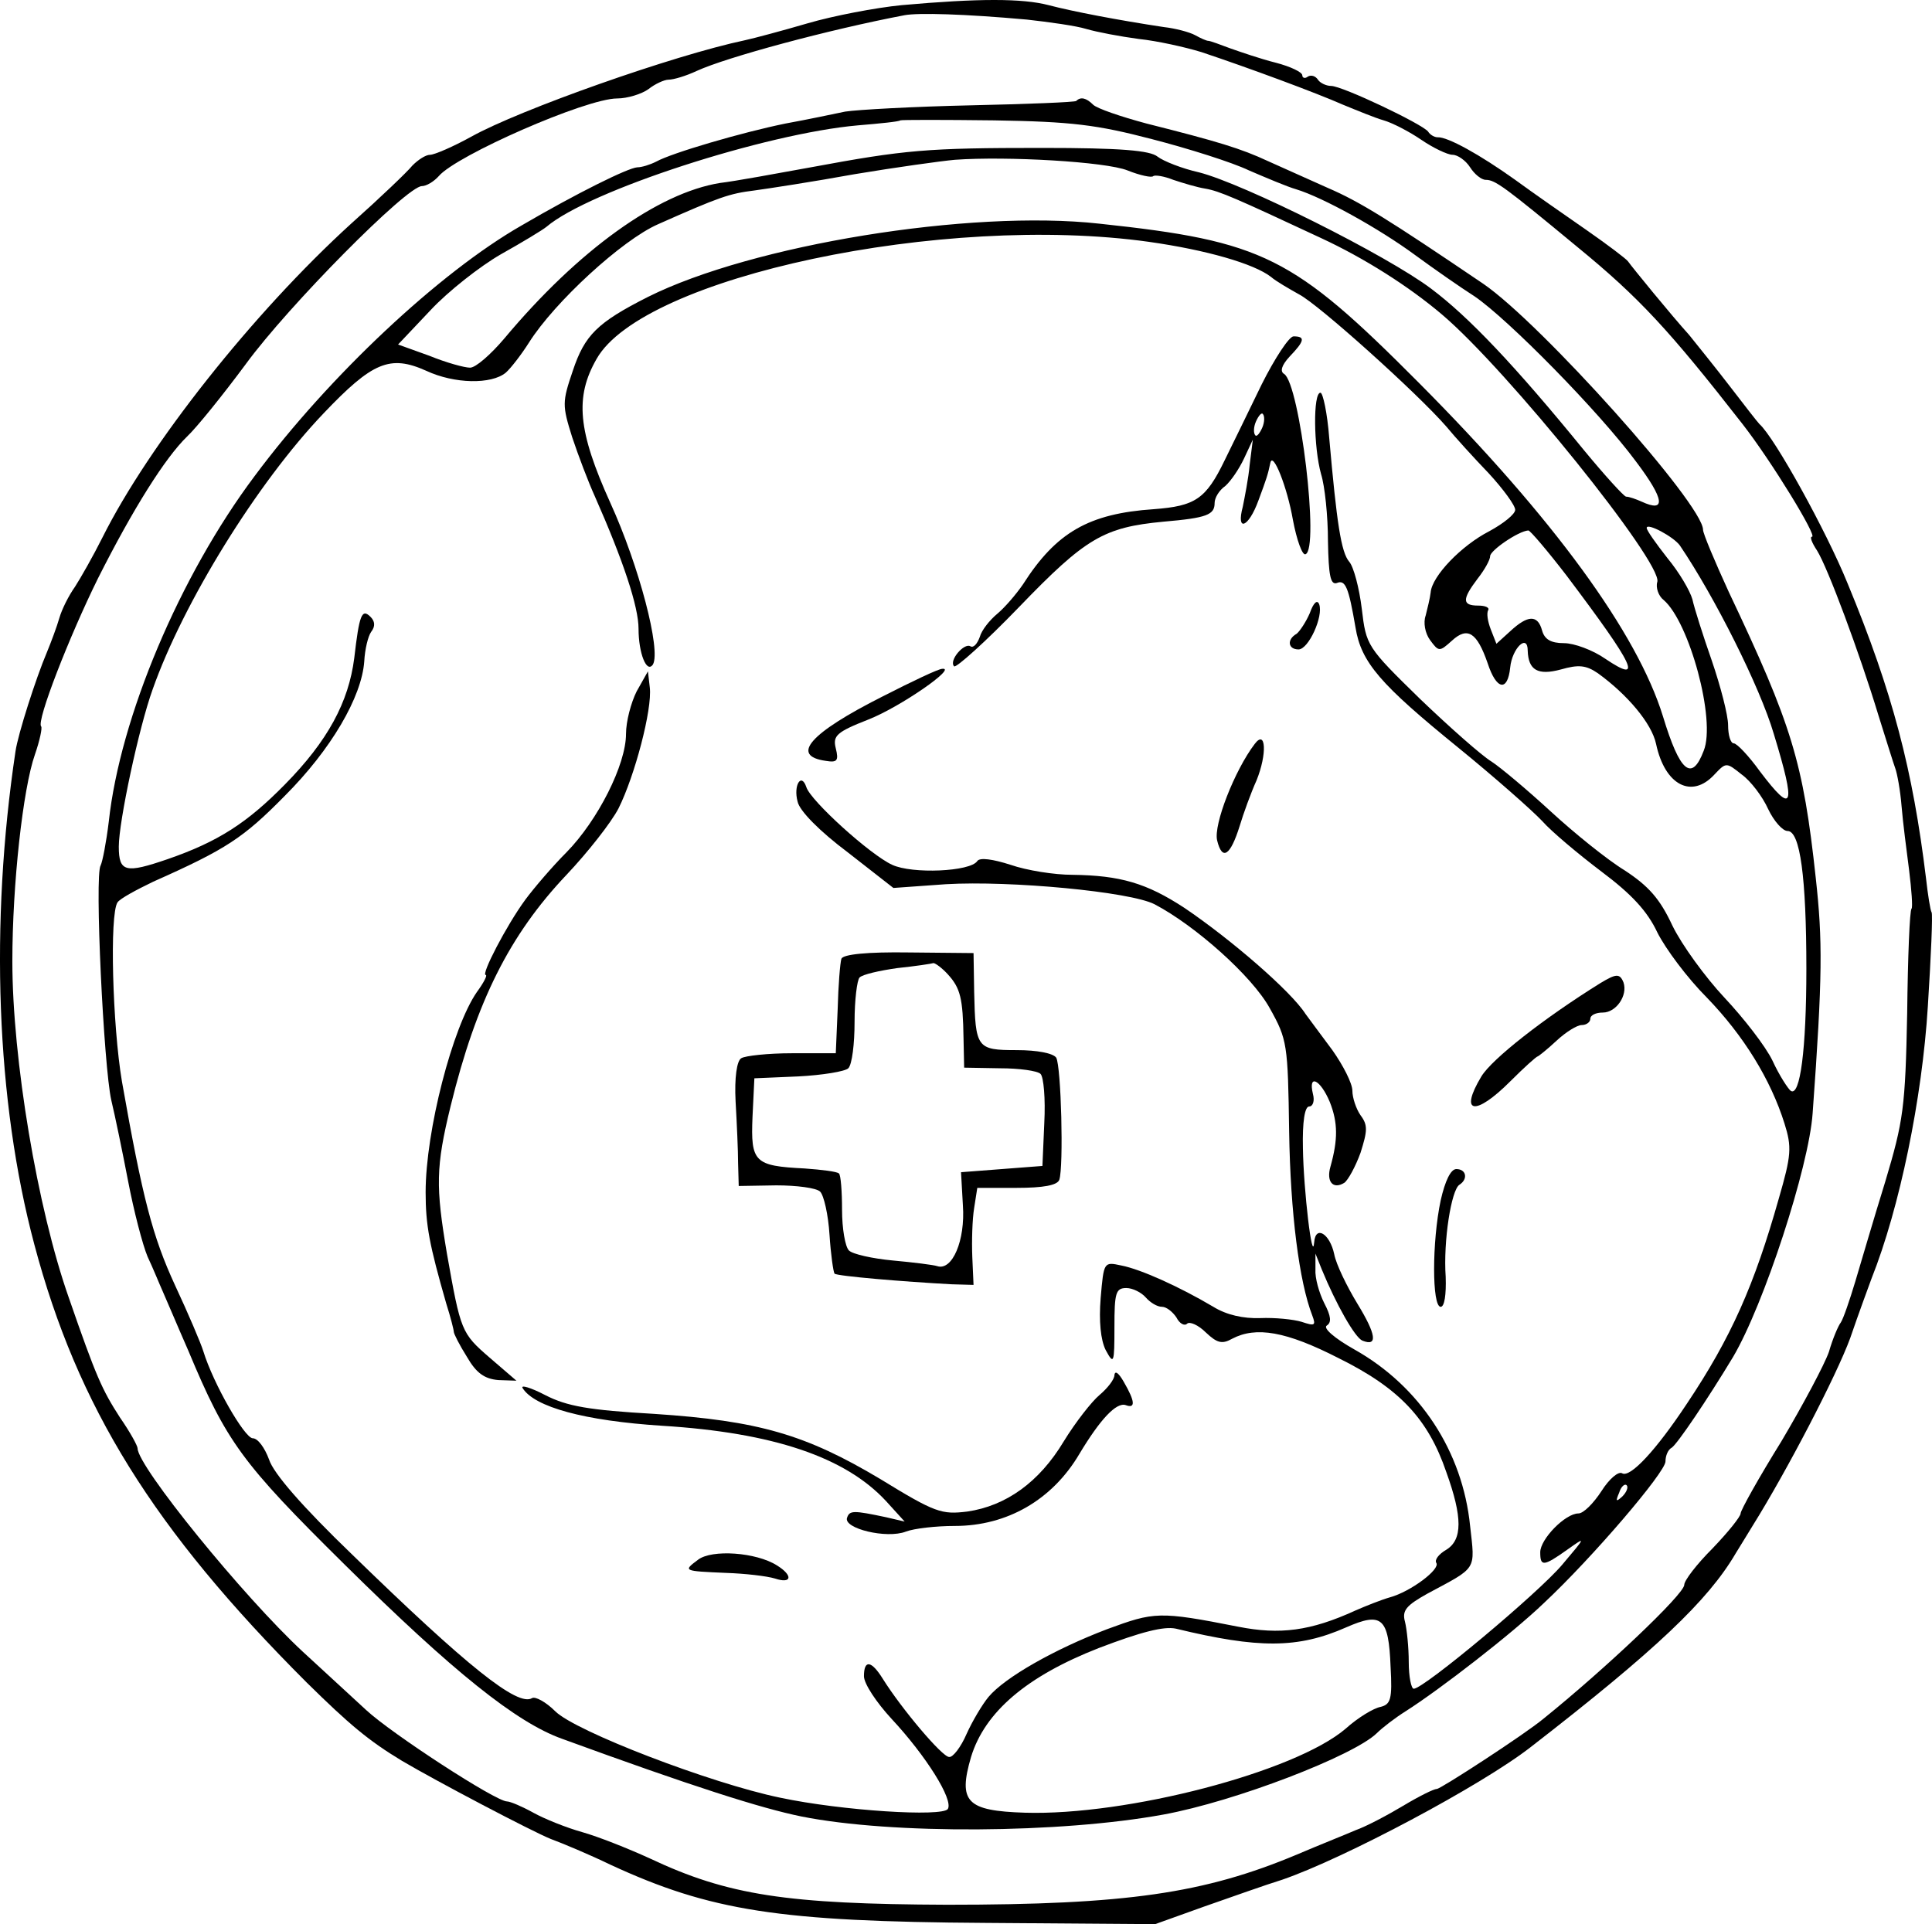 <?xml version="1.0" encoding="UTF-8" standalone="no"?>
<svg
   xmlns:dc="http://purl.org/dc/elements/1.1/"
   xmlns:cc="http://creativecommons.org/ns#"
   xmlns:rdf="http://www.w3.org/1999/02/22-rdf-syntax-ns#"
   xmlns:svg="http://www.w3.org/2000/svg"
   xmlns="http://www.w3.org/2000/svg"
   xmlns:sodipodi="http://sodipodi.sourceforge.net/DTD/sodipodi-0.dtd"
   xmlns:inkscape="http://www.inkscape.org/namespaces/inkscape"
   version="1.0"
   width="308.535pt"
   height="307.325pt"
   viewBox="0 0 308.535 307.325"
   preserveAspectRatio="xMidYMid meet"
   id="svg4083"
   inkscape:version="0.91 r13725"
   sodipodi:docname="logo1.svg">
  <defs
     id="defs4115" />
  <sodipodi:namedview
     pagecolor="#ffffff"
     bordercolor="#666666"
     borderopacity="1"
     objecttolerance="10"
     gridtolerance="10"
     guidetolerance="10"
     inkscape:pageopacity="0"
     inkscape:pageshadow="2"
     inkscape:window-width="1301"
     inkscape:window-height="744"
     id="namedview4113"
     showgrid="false"
     fit-margin-top="0"
     fit-margin-left="0"
     fit-margin-right="0"
     fit-margin-bottom="0"
     inkscape:zoom="0.91361341"
     inkscape:cx="495.45315"
     inkscape:cy="178.0583"
     inkscape:window-x="65"
     inkscape:window-y="24"
     inkscape:window-maximized="1"
     inkscape:current-layer="svg4083" />
  <g
     transform="matrix(0.1,0,0,-0.1,-270.028,738.725)"
     id="g4087"
     style="fill:#000000;stroke:none">
    <path
       d="m 4140,7379 c -41,-4 -109,-17 -150,-29 -41,-12 -86,-24 -100,-27 -114,-24 -360,-111 -437,-154 -29,-16 -59,-29 -66,-29 -7,0 -19,-8 -28,-17 -8,-10 -52,-52 -98,-93 -157,-143 -323,-353 -397,-501 -15,-30 -35,-65 -44,-79 -10,-14 -21,-36 -25,-50 -4,-14 -13,-38 -20,-55 -17,-40 -46,-130 -50,-158 -41,-274 -31,-558 30,-787 69,-260 190,-455 435,-700 68,-67 99,-93 152,-125 54,-32 208,-113 238,-125 19,-7 62,-25 95,-41 160,-74 270,-91 600,-93 l 270,-2 78,28 c 43,15 99,35 125,43 99,34 319,151 397,212 200,155 283,234 327,309 10,16 22,36 27,44 55,88 134,240 156,300 14,41 30,84 34,95 45,113 81,288 90,435 5,79 8,147 6,150 -2,3 -6,28 -9,55 -21,172 -53,296 -125,470 -34,84 -117,234 -141,255 -3,3 -24,30 -47,60 -23,30 -53,67 -65,82 -28,31 -91,108 -98,118 -3,4 -32,26 -65,49 -33,23 -85,59 -115,81 -56,40 -108,69 -124,68 -5,0 -12,4 -15,9 -9,12 -137,73 -155,73 -8,0 -18,5 -21,10 -4,6 -11,8 -16,5 -5,-4 -9,-2 -9,2 0,5 -19,14 -42,20 -24,6 -56,17 -73,23 -16,6 -32,12 -35,12 -3,0 -12,4 -21,9 -9,5 -32,11 -50,13 -73,11 -146,25 -184,35 -42,11 -112,11 -235,0 z m 200,-23 c 36,-4 79,-10 95,-15 17,-5 54,-12 84,-16 29,-3 74,-13 100,-21 75,-25 183,-65 226,-84 22,-9 51,-21 65,-25 14,-4 41,-18 60,-31 19,-13 42,-24 50,-24 8,0 21,-9 28,-20 7,-11 18,-20 25,-20 15,0 30,-11 146,-107 99,-81 147,-133 264,-283 46,-59 120,-180 111,-180 -4,0 0,-10 8,-22 17,-27 68,-164 98,-263 12,-38 24,-77 27,-85 3,-8 8,-35 10,-60 2,-25 8,-71 12,-102 4,-32 6,-60 4,-62 -3,-2 -6,-78 -7,-167 -3,-151 -6,-172 -35,-269 -18,-58 -39,-130 -48,-160 -9,-30 -19,-59 -23,-65 -4,-5 -13,-26 -19,-47 -7,-20 -41,-84 -76,-143 -36,-58 -65,-110 -65,-115 0,-5 -20,-30 -45,-56 -25,-25 -45,-51 -45,-58 0,-15 -127,-135 -225,-214 -30,-25 -164,-112 -170,-112 -5,0 -29,-12 -54,-27 -25,-15 -59,-33 -76,-39 -16,-7 -59,-24 -94,-39 -148,-62 -272,-80 -558,-80 -256,1 -350,15 -475,74 -35,16 -83,35 -108,42 -25,7 -60,21 -78,31 -18,10 -37,18 -42,18 -18,0 -184,108 -225,146 -22,20 -67,62 -101,93 -95,88 -264,296 -264,325 0,4 -12,26 -28,49 -29,45 -38,65 -82,192 -50,142 -90,381 -90,537 0,123 17,276 36,330 8,23 12,43 10,45 -8,8 45,144 91,237 56,111 107,192 142,226 15,14 57,66 94,116 68,93 257,284 281,284 7,0 19,7 27,16 28,33 235,124 285,124 16,0 39,7 50,15 10,8 25,15 32,15 8,0 28,6 45,14 48,22 211,66 332,89 22,4 95,2 195,-7 z"
       id="path4089"
       inkscape:connector-curvature="0" />
    <path
       d="m 4419,7226 c -2,-2 -78,-5 -169,-7 -91,-2 -181,-7 -200,-10 -19,-4 -62,-13 -95,-19 -69,-14 -182,-47 -207,-61 -10,-5 -23,-9 -30,-9 -15,-1 -96,-41 -185,-93 -131,-75 -307,-240 -426,-400 -120,-160 -215,-386 -233,-552 -4,-33 -10,-64 -13,-70 -10,-15 5,-322 17,-375 6,-25 18,-83 27,-130 9,-47 23,-101 31,-120 9,-19 19,-44 24,-55 5,-11 23,-54 41,-95 61,-146 85,-179 250,-342 173,-171 274,-252 347,-278 208,-76 318,-111 382,-124 145,-29 414,-27 578,3 115,21 304,94 341,130 9,9 30,25 46,35 55,35 170,124 221,173 78,73 194,209 194,226 0,9 4,19 10,22 9,6 57,77 98,145 49,83 121,303 127,389 16,220 16,276 5,376 -20,185 -38,244 -139,457 -22,48 -41,93 -41,99 0,41 -259,330 -351,393 -152,103 -197,131 -248,153 -31,14 -74,33 -96,43 -43,20 -79,31 -194,60 -41,11 -79,24 -85,30 -11,11 -20,13 -27,6 z m 121,-61 c 58,-15 128,-37 155,-50 28,-12 61,-26 75,-30 43,-13 133,-63 190,-105 30,-22 73,-52 95,-66 53,-36 198,-183 258,-264 46,-61 48,-82 9,-64 -9,4 -20,8 -25,8 -4,1 -34,34 -67,74 -110,135 -184,213 -244,258 -70,53 -300,168 -371,186 -27,6 -57,18 -66,25 -12,10 -59,14 -185,14 -184,0 -218,-3 -369,-31 -55,-10 -120,-22 -145,-25 -99,-16 -226,-107 -344,-248 -22,-26 -46,-47 -55,-47 -9,0 -38,8 -65,19 l -50,18 52,55 c 28,30 79,70 112,89 34,19 67,39 73,44 68,58 350,149 497,162 36,3 66,6 68,8 1,1 68,1 150,0 124,-2 164,-7 252,-30 z m -39,-50 c 20,-8 39,-12 41,-9 3,2 17,0 32,-6 15,-5 38,-12 51,-14 23,-4 48,-15 185,-79 69,-32 140,-77 193,-122 104,-88 352,-396 344,-427 -3,-9 2,-23 10,-29 41,-35 84,-192 64,-241 -19,-50 -38,-34 -65,55 -41,133 -175,317 -390,533 -201,202 -248,226 -510,254 -207,23 -555,-34 -721,-117 -81,-41 -101,-61 -120,-118 -17,-50 -17,-55 -1,-106 10,-30 26,-72 36,-94 46,-104 70,-177 70,-212 0,-39 13,-72 23,-57 13,23 -22,157 -68,258 -52,115 -57,169 -22,230 74,131 554,233 882,187 92,-13 168,-35 195,-56 8,-7 29,-19 45,-28 31,-16 189,-158 235,-211 14,-17 44,-50 68,-75 23,-25 42,-51 42,-58 0,-7 -19,-22 -41,-34 -45,-23 -92,-72 -94,-98 -1,-9 -5,-25 -8,-37 -4,-11 -1,-28 7,-39 14,-19 15,-19 35,-1 25,23 40,13 57,-36 14,-43 32,-46 36,-7 3,31 28,55 28,27 1,-31 16,-40 53,-30 28,8 40,7 59,-6 47,-34 86,-80 93,-113 14,-66 57,-88 93,-49 19,20 19,20 44,0 14,-10 33,-35 42,-55 9,-19 23,-35 31,-35 20,0 30,-74 30,-220 0,-129 -10,-205 -25,-195 -4,3 -18,24 -29,48 -11,23 -46,68 -77,101 -30,32 -68,84 -83,115 -20,43 -38,63 -76,88 -28,17 -81,60 -118,94 -38,35 -81,71 -95,80 -15,9 -66,54 -114,100 -85,83 -86,85 -93,144 -4,33 -13,67 -20,75 -13,15 -20,62 -32,198 -3,39 -10,72 -14,72 -12,0 -11,-87 1,-130 6,-19 11,-67 11,-107 1,-55 4,-70 14,-67 14,6 19,-7 30,-71 9,-56 40,-91 163,-191 59,-48 119,-101 135,-118 15,-17 58,-53 95,-81 48,-36 73,-63 89,-97 13,-26 48,-73 79,-104 59,-61 102,-131 124,-201 12,-38 11,-51 -9,-120 -39,-138 -76,-222 -147,-328 -49,-74 -90,-118 -103,-111 -6,4 -21,-9 -33,-28 -13,-20 -29,-36 -37,-36 -21,0 -61,-41 -61,-62 0,-23 5,-23 43,4 31,22 30,21 -8,-24 -39,-46 -221,-198 -237,-198 -4,0 -8,19 -8,43 0,23 -3,52 -6,64 -5,18 2,26 36,45 80,43 76,36 68,108 -12,119 -80,223 -185,282 -32,18 -50,34 -44,38 8,5 7,15 -4,36 -8,16 -15,40 -14,54 l 0,25 10,-25 c 23,-56 53,-109 65,-114 25,-10 22,10 -8,59 -17,28 -34,63 -37,79 -7,33 -30,47 -32,19 -3,-36 -17,84 -18,150 -1,43 3,67 10,67 6,0 9,9 6,20 -8,33 12,23 27,-13 13,-33 13,-60 1,-103 -7,-24 4,-37 22,-26 6,4 18,26 26,48 11,35 12,44 0,60 -7,10 -13,28 -13,39 0,12 -15,41 -32,65 -18,24 -37,50 -43,58 -23,36 -119,119 -193,169 -61,40 -103,52 -179,53 -29,0 -73,7 -99,16 -28,9 -49,12 -53,6 -11,-17 -104,-21 -136,-6 -35,16 -130,102 -137,124 -8,24 -21,3 -14,-23 3,-15 36,-48 80,-81 l 73,-57 84,6 c 103,6 294,-12 333,-32 65,-34 156,-115 184,-166 28,-50 29,-57 31,-197 2,-130 16,-240 37,-294 6,-16 4,-17 -17,-10 -13,4 -43,7 -66,6 -27,-1 -54,5 -75,18 -54,32 -116,60 -147,66 -28,6 -28,6 -33,-52 -3,-37 0,-67 8,-83 13,-24 14,-22 14,37 0,54 2,62 19,62 10,0 24,-7 31,-15 7,-8 18,-15 26,-15 7,0 17,-8 23,-17 5,-10 13,-14 17,-10 4,4 18,-2 30,-14 18,-17 26,-19 42,-10 38,20 86,12 170,-31 97,-48 143,-97 172,-182 26,-72 26,-108 0,-124 -12,-7 -19,-16 -16,-21 7,-10 -41,-46 -74,-55 -14,-4 -39,-14 -55,-21 -72,-33 -121,-39 -187,-26 -127,25 -134,24 -210,-4 -84,-32 -163,-77 -189,-108 -10,-12 -26,-39 -35,-59 -9,-21 -22,-38 -28,-37 -11,0 -76,77 -106,125 -18,29 -30,31 -30,4 0,-12 20,-42 44,-68 55,-59 99,-129 90,-144 -8,-13 -169,-3 -268,18 -111,23 -327,106 -359,138 -15,15 -32,24 -37,21 -23,-14 -103,50 -287,229 -80,77 -126,130 -133,152 -7,19 -18,34 -26,34 -13,0 -63,87 -79,139 -4,13 -24,60 -45,105 -36,78 -52,139 -85,326 -15,89 -20,267 -7,286 4,6 30,20 57,33 117,52 144,70 210,137 74,74 123,158 127,215 1,19 6,40 11,47 7,9 6,17 -1,24 -14,14 -18,3 -26,-66 -9,-70 -42,-132 -111,-202 -60,-61 -106,-91 -187,-119 -67,-23 -78,-21 -78,20 0,40 32,190 54,251 49,139 167,330 273,441 78,82 106,94 164,68 45,-21 104,-22 127,-3 8,7 25,29 37,48 41,65 149,164 206,189 99,44 114,49 154,54 22,3 94,14 160,26 66,11 138,21 160,23 83,6 241,-3 276,-17 z m 882,-599 c 55,-81 128,-226 150,-301 36,-118 31,-130 -22,-60 -18,25 -37,45 -42,45 -5,0 -9,13 -9,29 0,16 -12,62 -26,103 -14,40 -28,84 -31,98 -4,14 -21,43 -40,66 -18,23 -33,44 -33,48 0,9 43,-14 53,-28 z m -181,-48 c 110,-146 123,-174 62,-133 -20,14 -50,25 -66,25 -21,0 -31,6 -35,20 -7,26 -23,25 -51,-1 l -22,-20 -9,23 c -5,13 -7,26 -4,31 2,4 -5,7 -16,7 -26,0 -26,10 -1,43 11,14 20,30 20,36 0,9 45,40 61,41 3,0 31,-33 61,-72 z m 89,-1471 c -10,-9 -11,-8 -5,6 3,10 9,15 12,12 3,-3 0,-11 -7,-18 z m -370,-272 c 3,-52 0,-60 -16,-64 -11,-2 -36,-17 -56,-35 -81,-69 -349,-139 -512,-134 -93,3 -107,17 -86,89 22,72 89,129 204,174 68,26 104,35 123,31 132,-32 195,-32 272,2 57,25 68,16 71,-63 z"
       id="path4091"
       inkscape:connector-curvature="0" />
    <path
       d="m 4715,6773 c -21,-43 -47,-97 -59,-121 -30,-62 -47,-73 -113,-78 -104,-7 -156,-37 -209,-120 -11,-16 -29,-37 -41,-47 -12,-10 -25,-26 -28,-37 -4,-11 -10,-18 -15,-15 -10,6 -35,-23 -26,-32 3,-3 50,39 104,95 106,110 135,127 230,136 70,6 82,11 82,30 0,8 7,20 17,27 9,8 22,27 30,44 l 14,30 -5,-40 c -2,-22 -8,-52 -11,-67 -11,-41 9,-34 25,10 13,35 15,41 19,60 4,19 27,-39 36,-91 6,-32 15,-57 20,-55 23,7 -9,272 -34,288 -7,4 -4,14 9,28 24,25 25,32 6,32 -7,0 -30,-35 -51,-77 z m 1,-69 c -4,-9 -9,-15 -11,-12 -3,3 -3,13 1,22 4,9 9,15 11,12 3,-3 3,-13 -1,-22 z"
       id="path4093"
       inkscape:connector-curvature="0" />
    <path
       d="m 4792,6408 c -6,-14 -16,-29 -21,-33 -16,-9 -14,-25 3,-25 16,0 40,53 33,72 -3,8 -9,3 -15,-14 z"
       id="path4095"
       inkscape:connector-curvature="0" />
    <path
       d="m 4110,6275 c -117,-59 -148,-95 -91,-103 18,-3 21,0 16,20 -5,20 1,26 52,46 51,20 143,84 118,81 -6,0 -48,-20 -95,-44 z"
       id="path4097"
       inkscape:connector-curvature="0" />
    <path
       d="m 3717,6283 c -9,-18 -17,-48 -17,-68 0,-49 -45,-138 -95,-189 -22,-22 -52,-57 -66,-76 -30,-41 -71,-120 -63,-120 3,0 -3,-12 -14,-27 -39,-56 -82,-222 -82,-320 0,-53 6,-84 33,-178 7,-22 12,-42 12,-45 0,-3 9,-21 21,-40 15,-26 28,-35 50,-37 l 29,-1 -43,37 c -45,39 -46,42 -68,166 -18,107 -18,138 6,236 41,167 94,273 185,369 34,36 71,83 83,106 26,52 54,158 50,193 l -3,26 -18,-32 z"
       id="path4099"
       inkscape:connector-curvature="0" />
    <path
       d="m 4704,6199 c -32,-42 -66,-129 -60,-154 8,-33 21,-25 36,23 6,20 18,53 27,73 17,42 15,82 -3,58 z"
       id="path4101"
       inkscape:connector-curvature="0" />
    <path
       d="m 4044,5856 c -2,-6 -5,-42 -6,-81 l -3,-70 -70,0 c -38,0 -75,-4 -81,-8 -7,-4 -11,-31 -9,-69 2,-35 4,-79 4,-99 l 1,-36 60,1 c 32,0 64,-4 70,-10 6,-6 13,-37 15,-69 2,-31 6,-59 8,-62 4,-4 112,-13 187,-17 l 35,-1 -2,45 c -1,25 0,60 3,78 l 5,32 63,0 c 42,0 65,4 68,13 7,21 3,181 -5,195 -5,7 -30,12 -63,12 -64,0 -66,3 -68,93 l -1,62 -103,1 c -67,1 -105,-3 -108,-10 z m 170,-25 c 20,-22 24,-38 25,-102 l 1,-47 57,-1 c 31,0 60,-4 65,-9 5,-5 8,-40 6,-78 l -3,-69 -65,-5 -65,-5 3,-53 c 4,-56 -17,-105 -41,-97 -6,2 -38,6 -71,9 -32,3 -64,10 -70,16 -6,6 -11,35 -11,65 0,29 -2,56 -5,58 -3,3 -27,6 -55,8 -80,4 -86,10 -83,82 l 3,62 70,3 c 39,2 75,8 80,13 6,6 10,39 10,74 0,35 4,67 8,71 5,5 32,11 60,15 29,3 55,7 58,8 3,0 14,-8 23,-18 z"
       id="path4103"
       inkscape:connector-curvature="0" />
    <path
       d="m 5256,5817 c -90,-56 -173,-121 -190,-149 -36,-60 -10,-64 46,-8 22,22 42,40 44,40 1,0 15,11 30,25 15,14 33,25 40,25 8,0 14,5 14,10 0,6 9,10 20,10 21,0 40,27 33,48 -6,15 -12,14 -37,-1 z"
       id="path4105"
       inkscape:connector-curvature="0" />
    <path
       d="m 5001,5470 c -14,-66 -14,-170 0,-170 6,0 9,19 8,48 -4,57 9,139 22,147 14,9 11,25 -5,25 -9,0 -18,-19 -25,-50 z"
       id="path4107"
       inkscape:connector-curvature="0" />
    <path
       d="m 4480,5191 c 0,-7 -11,-21 -24,-32 -12,-10 -38,-43 -57,-74 -39,-65 -92,-103 -154,-112 -41,-5 -51,-2 -139,52 -119,71 -194,93 -361,104 -104,6 -139,12 -174,30 -23,12 -40,17 -36,11 19,-30 98,-52 223,-60 177,-11 292,-50 357,-120 l 30,-33 -30,7 c -52,11 -58,11 -62,-1 -6,-17 63,-34 94,-22 13,5 48,9 78,9 84,0 156,42 199,115 33,55 59,83 74,78 16,-6 15,6 -3,37 -8,14 -14,19 -15,11 z"
       id="path4109"
       inkscape:connector-curvature="0" />
    <path
       d="m 3815,4896 c -24,-18 -24,-18 45,-21 30,-1 65,-5 78,-9 27,-9 29,5 3,21 -33,21 -104,26 -126,9 z"
       id="path4111"
       inkscape:connector-curvature="0" />
  </g>
</svg>
